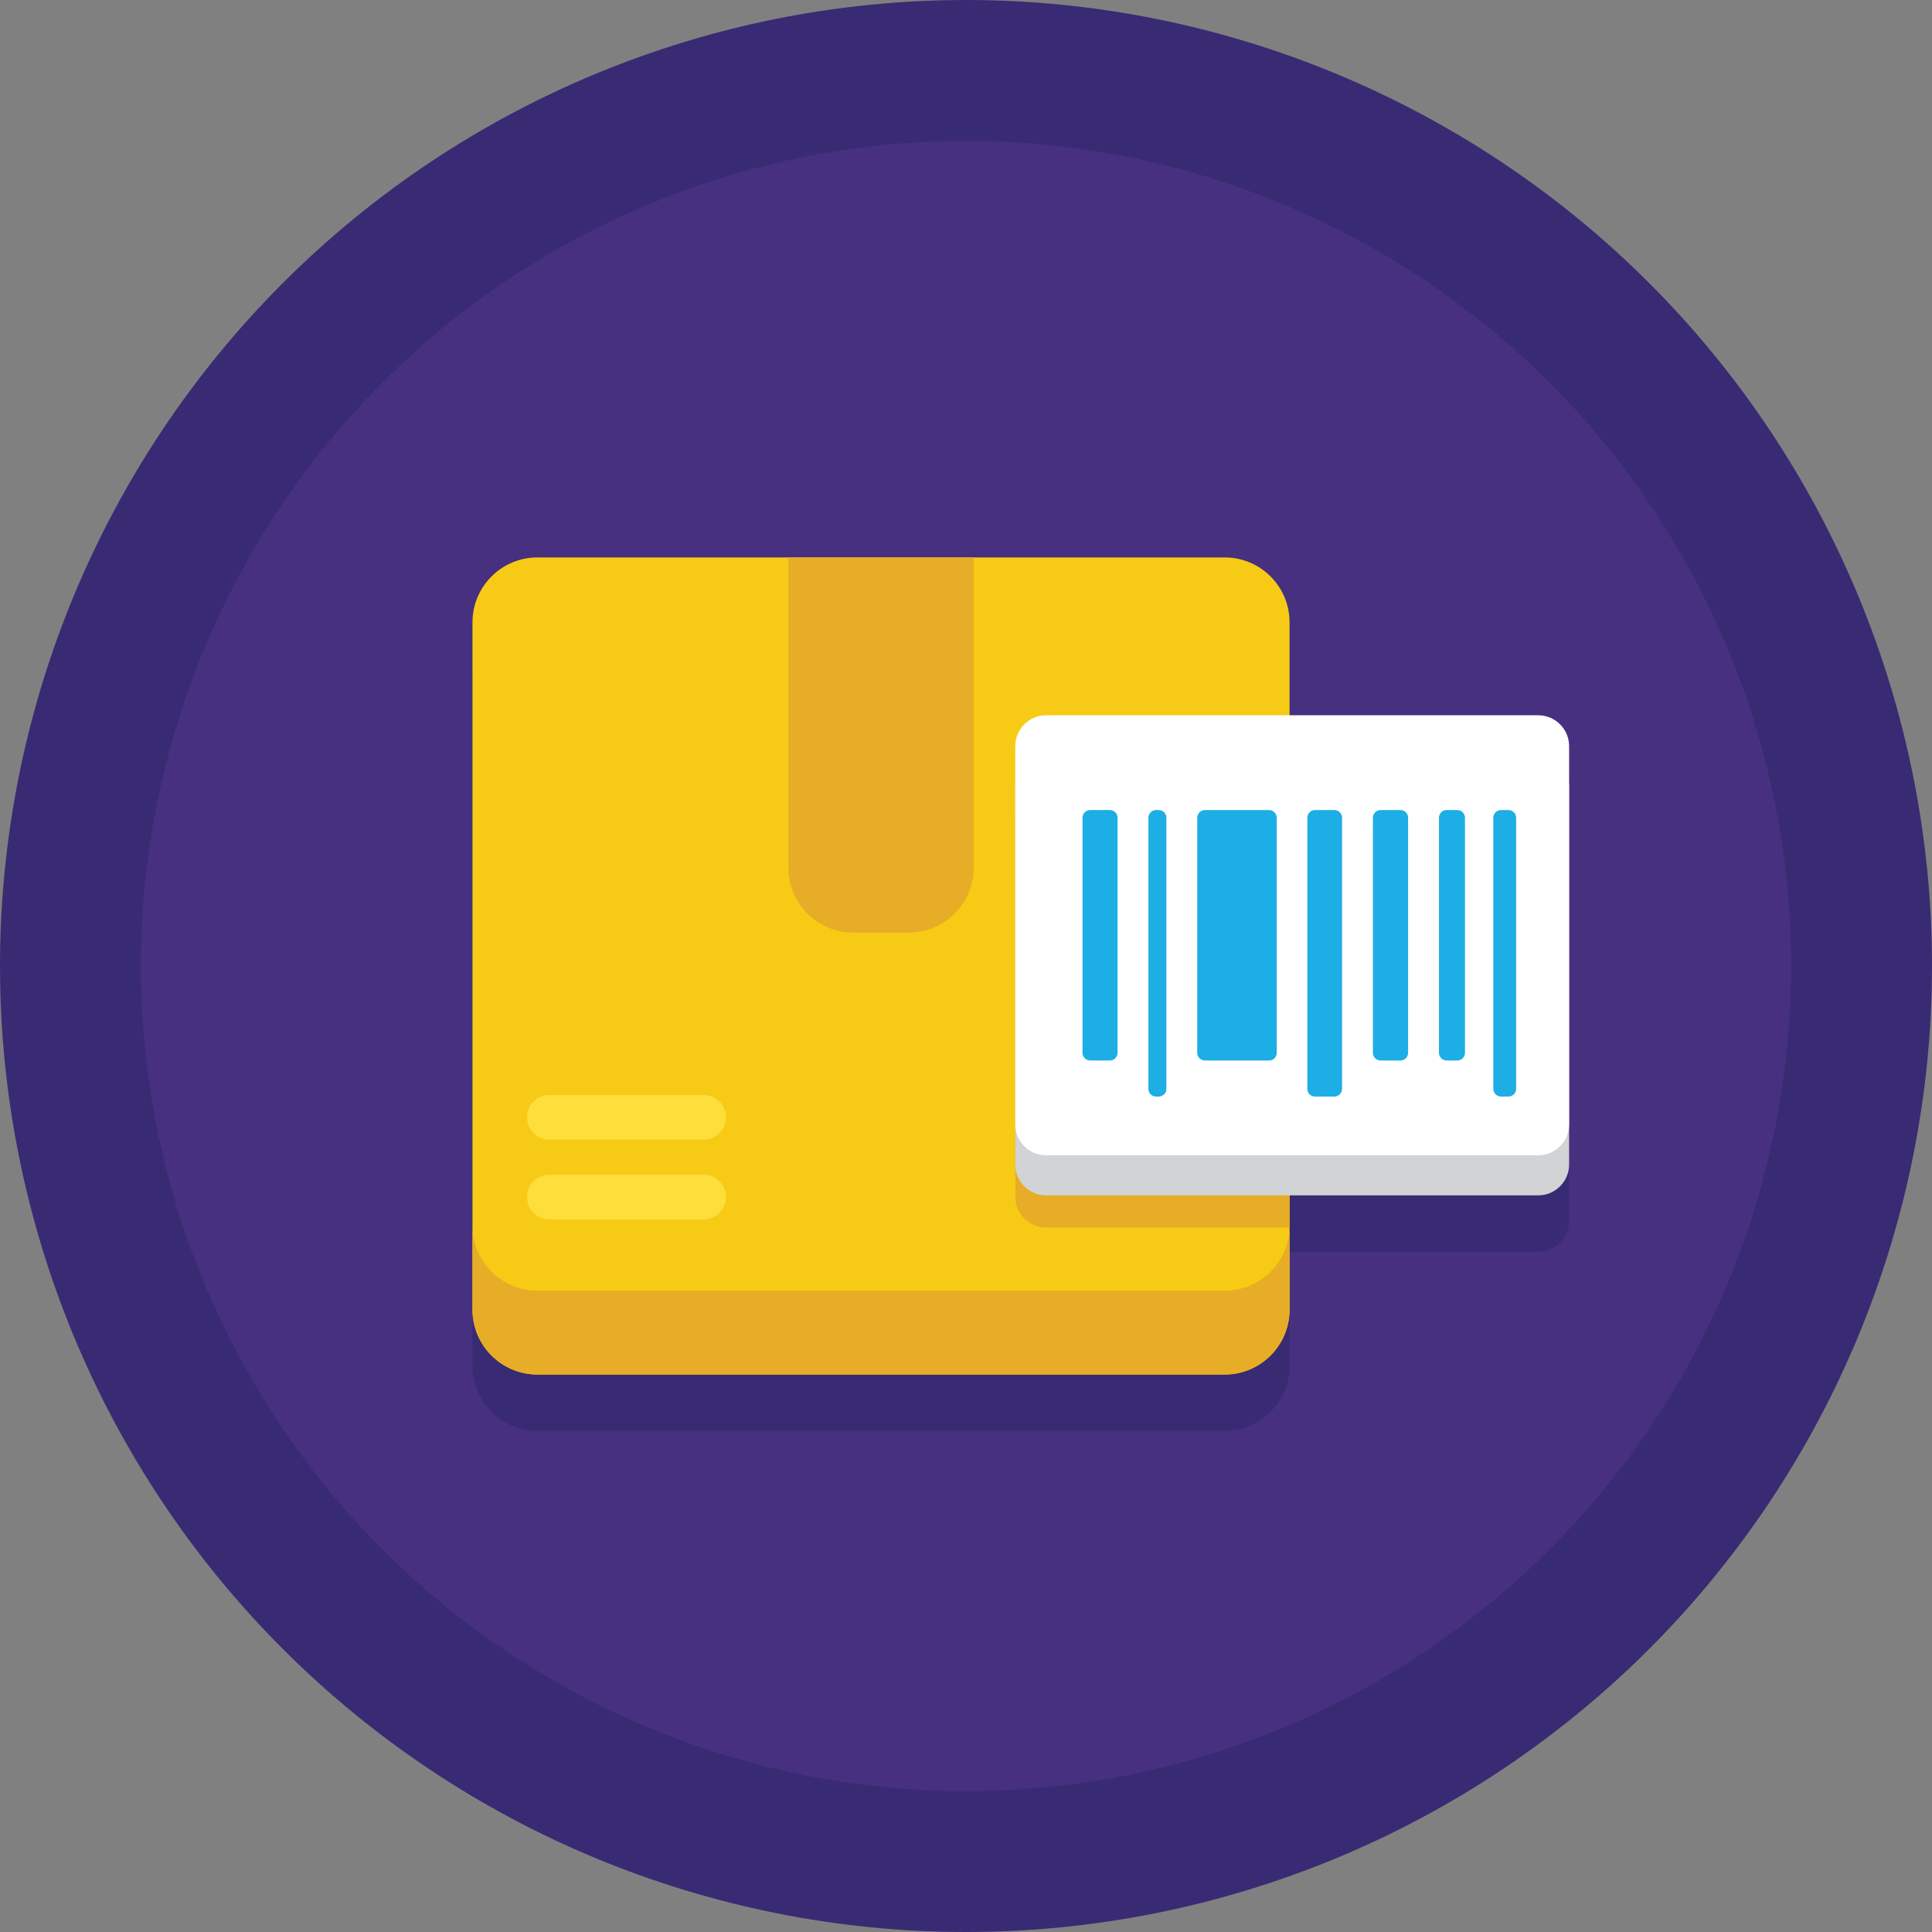 <svg
    xmlns="http://www.w3.org/2000/svg"
    viewBox="0 0 36 36"
    id="vector">
    <rect x="0" y="0" width="36" height="36" fill="#808080" stroke="none"/>
    <defs>
        <clipPath id="clip_path_10">
            <path d="M 0 0 L 36 0 L 36 36 L 0 36 Z M 0 0"/>
        </clipPath>
        <clipPath id="clip_path_11">
            <path d="M 0 0 L 36 0 L 36 36 L 0 36 Z M 0 0"/>
        </clipPath>
        <clipPath id="clip_path_12">
            <path d="M 0 0 L 36 0 L 36 36 L 0 36 Z M 0 0"/>
        </clipPath>
        <clipPath id="clip_path_13">
            <path d="M 0 0 L 36 0 L 36 36 L 0 36 Z M 0 0"/>
        </clipPath>
        <clipPath id="clip_path_14">
            <path d="M 0 0 L 36 0 L 36 36 L 0 36 Z M 0 0"/>
        </clipPath>
        <clipPath id="clip_path_15">
            <path d="M 0 0 L 36 0 L 36 36 L 0 36 Z M 0 0"/>
        </clipPath>
        <clipPath id="clip_path_16">
            <path d="M 0 0 L 36 0 L 36 36 L 0 36 Z M 0 0"/>
        </clipPath>
        <clipPath id="clip_path_17">
            <path d="M 0 0 L 36 0 L 36 36 L 0 36 Z M 0 0"/>
        </clipPath>
        <clipPath id="clip_path_18">
            <path d="M 0 0 L 36 0 L 36 36 L 0 36 Z M 0 0"/>
        </clipPath>
        <clipPath id="clip_path_19">
            <path d="M 0 0 L 36 0 L 36 36 L 0 36 Z M 0 0"/>
        </clipPath>
        <clipPath id="clip_path_20">
            <path d="M 0 0 L 36 0 L 36 36 L 0 36 Z M 0 0"/>
        </clipPath>
        <clipPath id="clip_path_21">
            <path d="M 0 0 L 36 0 L 36 36 L 0 36 Z M 0 0"/>
        </clipPath>
        <clipPath id="clip_path_22">
            <path d="M 0 0 L 36 0 L 36 36 L 0 36 Z M 0 0"/>
        </clipPath>
        <clipPath id="clip_path_23">
            <path d="M 0 0 L 36 0 L 36 36 L 0 36 Z M 0 0"/>
        </clipPath>
        <clipPath id="clip_path_24">
            <path d="M 0 0 L 36 0 L 36 36 L 0 36 Z M 0 0"/>
        </clipPath>
        <clipPath id="clip_path_25">
            <path d="M 0 0 L 36 0 L 36 36 L 0 36 Z M 0 0"/>
        </clipPath>
        <clipPath id="clip_path_26">
            <path d="M 0 0 L 36 0 L 36 36 L 0 36 Z M 0 0"/>
        </clipPath>
        <clipPath id="clip_path_27">
            <path d="M 0 0 L 36 0 L 36 36 L 0 36 Z M 0 0"/>
        </clipPath>
    </defs>
    <g id="group_2">
        <path
            id="path_10"
            clip-path="url(#clip_path_10)"
            d="M 18 18 M 0 18 C 0 13.228 1.898 8.646 5.272 5.272 C 8.646 1.898 13.228 0 18 0 C 22.772 0 27.354 1.898 30.728 5.272 C 34.102 8.646 36 13.228 36 18 C 36 22.772 34.102 27.354 30.728 30.728 C 27.354 34.102 22.772 36 18 36 C 13.228 36 8.646 34.102 5.272 30.728 C 1.898 27.354 0 22.772 0 18"
            fill="#382b73"/>
        <path
            id="path_11"
            clip-path="url(#clip_path_11)"
            d="M 18 18 M 2.625 18 C 2.625 13.924 4.246 10.01 7.128 7.128 C 10.01 4.246 13.924 2.625 18 2.625 C 22.076 2.625 25.99 4.246 28.872 7.128 C 31.754 10.01 33.375 13.924 33.375 18 C 33.375 22.076 31.754 25.99 28.872 28.872 C 25.99 31.754 22.076 33.375 18 33.375 C 13.924 33.375 10.01 31.754 7.128 28.872 C 4.246 25.99 2.625 22.076 2.625 18"
            fill="#473080"/>
        <path
            id="path_12"
            clip-path="url(#clip_path_12)"
            d="M 28.662 14.378 L 24.029 14.378 L 24.029 12.647 C 24.029 11.979 23.488 11.437 22.819 11.437 L 10.014 11.437 C 9.346 11.437 8.804 11.979 8.804 12.647 L 8.804 25.453 C 8.804 26.121 9.346 26.662 10.014 26.662 L 22.819 26.662 C 23.488 26.662 24.029 26.121 24.029 25.453 L 24.029 23.324 L 28.662 23.324 C 28.98 23.324 29.238 23.066 29.238 22.748 L 29.238 22.001 L 29.238 15.701 L 29.238 14.954 C 29.238 14.636 28.98 14.378 28.662 14.378 Z"
            fill="#382b73"/>
        <path
            id="path_13"
            clip-path="url(#clip_path_13)"
            d="M 22.819 10.387 L 10.014 10.387 C 9.346 10.387 8.804 10.929 8.804 11.597 L 8.804 24.403 C 8.804 25.071 9.346 25.612 10.014 25.612 L 22.819 25.612 C 23.488 25.612 24.029 25.071 24.029 24.403 L 24.029 11.597 C 24.029 10.929 23.488 10.387 22.819 10.387 Z"
            fill="#f7cb15"/>
        <path
            id="path_14"
            clip-path="url(#clip_path_14)"
            d="M 22.819 24.05 L 10.014 24.05 C 9.346 24.05 8.804 23.508 8.804 22.84 L 8.804 24.403 C 8.804 25.071 9.346 25.613 10.014 25.613 L 22.819 25.613 C 23.488 25.613 24.029 25.071 24.029 24.403 L 24.029 22.84 C 24.029 23.508 23.488 24.05 22.819 24.05 Z"
            fill="#e7ad27"/>
        <path
            id="path_15"
            clip-path="url(#clip_path_15)"
            d="M 16.933 17.378 L 15.9 17.378 C 15.232 17.378 14.69 16.837 14.69 16.168 L 14.69 10.387 L 18.144 10.387 L 18.144 16.168 C 18.143 16.836 17.602 17.378 16.933 17.378 L 16.933 17.378 Z"
            fill="#e7ad27"/>
        <path
            id="path_16"
            clip-path="url(#clip_path_16)"
            d="M 13.11 22.722 L 10.237 22.722 C 10.007 22.722 9.821 22.536 9.821 22.306 C 9.821 22.077 10.007 21.89 10.237 21.89 L 13.11 21.89 C 13.34 21.89 13.526 22.076 13.526 22.306 C 13.526 22.536 13.34 22.722 13.11 22.722 Z"
            fill="#fede3a"/>
        <path
            id="path_17"
            clip-path="url(#clip_path_17)"
            d="M 13.11 21.235 L 10.237 21.235 C 10.007 21.235 9.821 21.049 9.821 20.819 C 9.821 20.589 10.007 20.403 10.237 20.403 L 13.11 20.403 C 13.34 20.403 13.526 20.589 13.526 20.819 C 13.526 21.049 13.34 21.235 13.11 21.235 Z"
            fill="#fede3a"/>
        <path
            id="path_18"
            clip-path="url(#clip_path_18)"
            d="M 24.029 14.675 L 19.494 14.675 C 19.176 14.675 18.918 14.933 18.918 15.251 L 18.918 22.298 C 18.918 22.616 19.176 22.874 19.494 22.874 L 24.029 22.874 L 24.029 14.675 Z"
            fill="#e7ad27"/>
        <path
            id="path_19"
            clip-path="url(#clip_path_19)"
            d="M 28.662 22.274 L 19.493 22.274 C 19.176 22.274 18.918 22.016 18.918 21.698 L 18.918 14.651 C 18.918 14.333 19.176 14.075 19.493 14.075 L 28.662 14.075 C 28.98 14.075 29.238 14.333 29.238 14.651 L 29.238 21.698 C 29.238 22.016 28.98 22.274 28.662 22.274 Z"
            fill="#d1d3d4"/>
        <path
            id="path_20"
            clip-path="url(#clip_path_20)"
            d="M 28.662 21.527 L 19.493 21.527 C 19.176 21.527 18.918 21.269 18.918 20.951 L 18.918 13.903 C 18.918 13.586 19.176 13.328 19.493 13.328 L 28.662 13.328 C 28.98 13.328 29.238 13.586 29.238 13.903 L 29.238 20.951 C 29.238 21.269 28.98 21.527 28.662 21.527 Z"
            fill="#ffffff"/>
        <path
            id="path_21"
            clip-path="url(#clip_path_21)"
            d="M 27.97 15.094 L 28.107 15.094 C 28.186 15.094 28.251 15.158 28.251 15.238 L 28.251 20.29 C 28.251 20.369 28.186 20.433 28.107 20.433 L 27.97 20.433 C 27.891 20.433 27.826 20.369 27.826 20.29 L 27.826 15.238 C 27.826 15.158 27.891 15.094 27.97 15.094 Z"
            fill="#1caee4"/>
        <path
            id="path_22"
            clip-path="url(#clip_path_22)"
            d="M 20.314 15.094 L 20.68 15.094 C 20.759 15.094 20.824 15.158 20.824 15.238 L 20.824 19.617 C 20.824 19.697 20.759 19.761 20.68 19.761 L 20.314 19.761 C 20.235 19.761 20.171 19.697 20.171 19.617 L 20.171 15.238 C 20.171 15.158 20.235 15.094 20.314 15.094 Z"
            fill="#1caee4"/>
        <path
            id="path_23"
            clip-path="url(#clip_path_23)"
            d="M 21.543 15.094 L 21.59 15.094 C 21.669 15.094 21.734 15.158 21.734 15.238 L 21.734 20.29 C 21.734 20.369 21.669 20.433 21.59 20.433 L 21.543 20.433 C 21.463 20.433 21.399 20.369 21.399 20.29 L 21.399 15.238 C 21.399 15.158 21.463 15.094 21.543 15.094 Z"
            fill="#1caee4"/>
        <path
            id="path_24"
            clip-path="url(#clip_path_24)"
            d="M 25.726 15.094 L 26.094 15.094 C 26.174 15.094 26.238 15.158 26.238 15.238 L 26.238 19.617 C 26.238 19.697 26.174 19.761 26.094 19.761 L 25.726 19.761 C 25.647 19.761 25.582 19.697 25.582 19.617 L 25.582 15.238 C 25.582 15.158 25.647 15.094 25.726 15.094 Z"
            fill="#1caee4"/>
        <path
            id="path_25"
            clip-path="url(#clip_path_25)"
            d="M 26.957 15.094 L 27.154 15.094 C 27.234 15.094 27.298 15.158 27.298 15.238 L 27.298 19.617 C 27.298 19.697 27.234 19.761 27.154 19.761 L 26.957 19.761 C 26.878 19.761 26.813 19.697 26.813 19.617 L 26.813 15.238 C 26.813 15.158 26.878 15.094 26.957 15.094 Z"
            fill="#1caee4"/>
        <path
            id="path_26"
            clip-path="url(#clip_path_26)"
            d="M 22.453 15.094 L 23.646 15.094 C 23.726 15.094 23.79 15.158 23.79 15.238 L 23.79 19.617 C 23.79 19.697 23.726 19.761 23.646 19.761 L 22.453 19.761 C 22.374 19.761 22.309 19.697 22.309 19.617 L 22.309 15.238 C 22.309 15.158 22.374 15.094 22.453 15.094 Z"
            fill="#1caee4"/>
        <path
            id="path_27"
            clip-path="url(#clip_path_27)"
            d="M 24.504 15.094 L 24.863 15.094 C 24.943 15.094 25.007 15.158 25.007 15.238 L 25.007 20.29 C 25.007 20.369 24.943 20.433 24.863 20.433 L 24.504 20.433 C 24.425 20.433 24.36 20.369 24.36 20.29 L 24.36 15.238 C 24.36 15.158 24.425 15.094 24.504 15.094 Z"
            fill="#1caee4"/>
    </g>
</svg>
